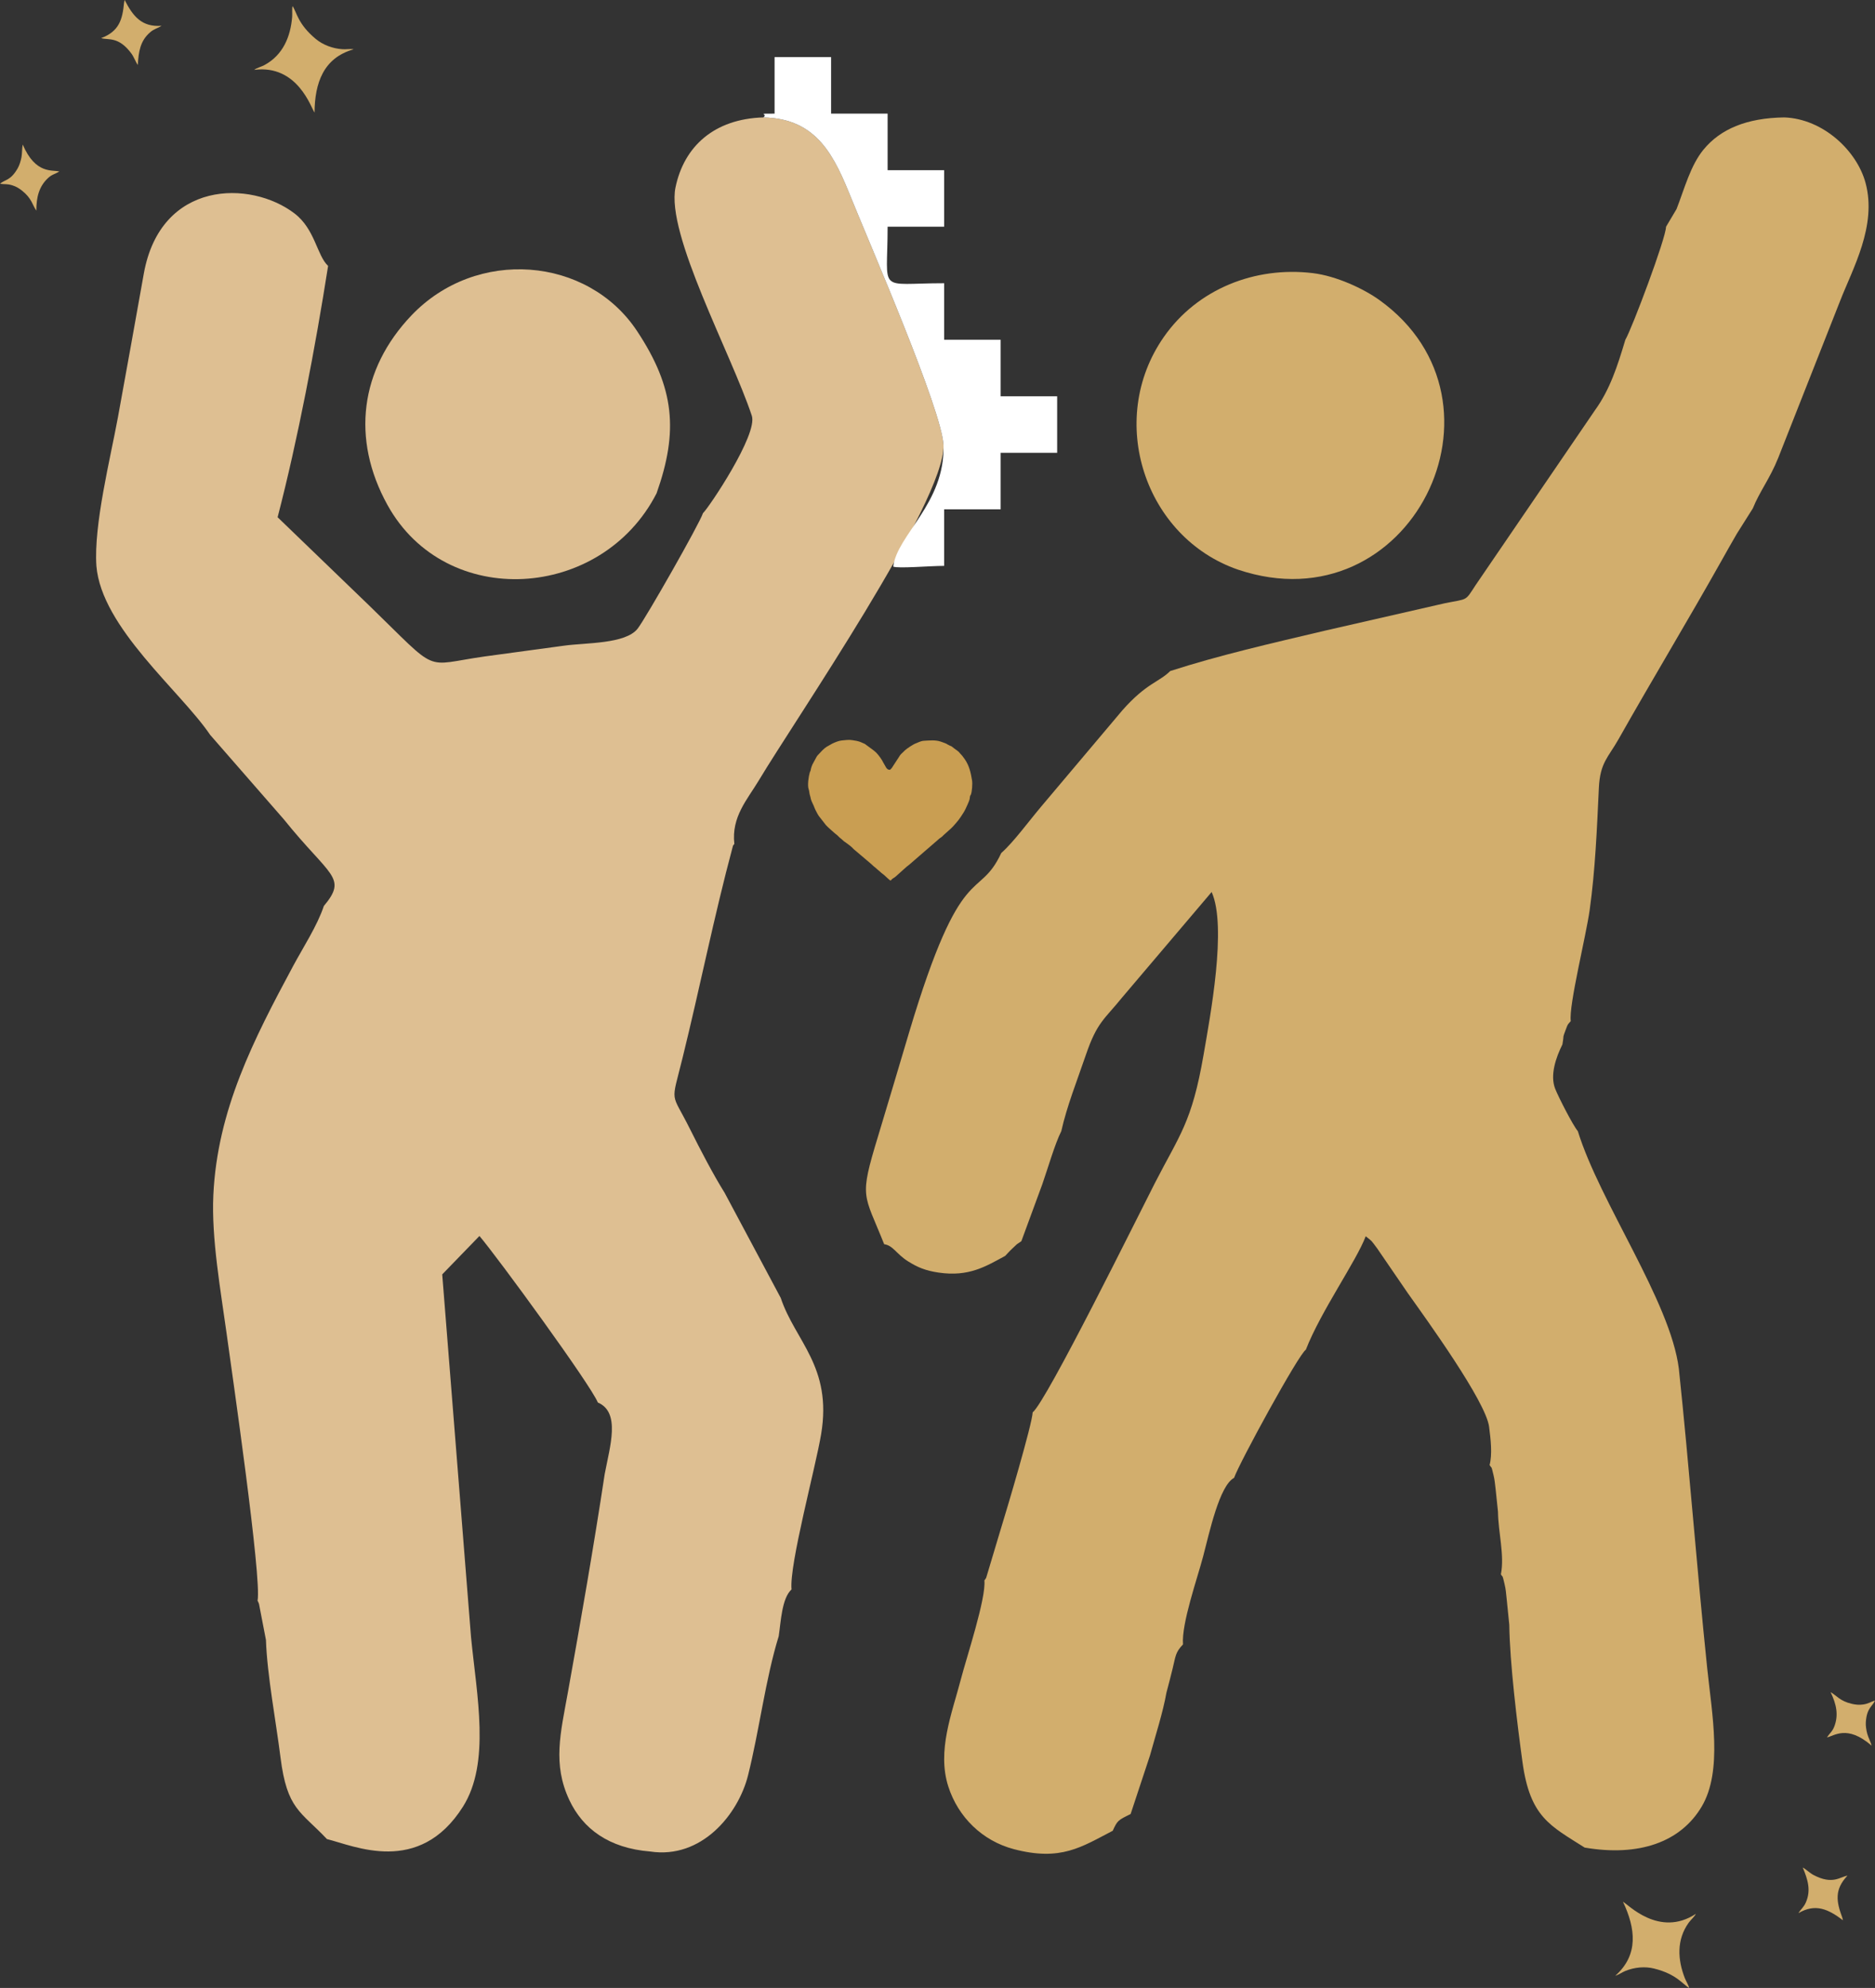 <?xml version="1.0" encoding="UTF-8"?>
<!DOCTYPE svg PUBLIC "-//W3C//DTD SVG 1.1//EN" "http://www.w3.org/Graphics/SVG/1.1/DTD/svg11.dtd">
<!-- Creator: CorelDRAW 2020 (64-Bit) -->
<svg xmlns="http://www.w3.org/2000/svg" xml:space="preserve" width="175.559mm" height="186.088mm" version="1.1" style="shape-rendering:geometricPrecision; text-rendering:geometricPrecision; image-rendering:optimizeQuality; fill-rule:evenodd; clip-rule:evenodd"
viewBox="0 0 16763.66 17769.05"
 xmlns:xlink="http://www.w3.org/1999/xlink"
 xmlns:xodm="http://www.corel.com/coreldraw/odm/2003">
 <rect x="0" y="0" width="16763.66" height="17769.05" fill="#333333" stroke="none"/>
 <defs>
  <style type="text/css">
   <![CDATA[
    .fil1 {fill:#D2AE6D}
    .fil0 {fill:#DEBF92}
    .fil3 {fill:#C99E52}
    .fil4 {fill:#D2AE6D}
    .fil2 {fill:white}
   ]]>
  </style>
 </defs>
 <g id="Layer_x0020_1">
  <path class="fil0" d="M6285.21 4586.43c-32.32,97.87 -509.41,935.27 -583.69,1031.81 -107.32,139.48 -465.77,126.04 -658.58,153.07 -236.45,33.14 -473.3,63.15 -710.27,96.49 -560.15,78.82 -392.29,165.12 -1031.08,-454.46l-819.57 -790.06c181.42,-698.79 336.66,-1515.66 451.39,-2246.38 -100.56,-93.62 -116.15,-328.42 -300.34,-469.08 -392.18,-299.51 -1196.87,-299.08 -1347.34,537.67 -77.34,430.11 -154.74,868.11 -231.62,1285.45 -68.28,370.65 -217.11,961.05 -192.29,1327.11 44.78,552.11 753.59,1120.64 1017.01,1510.46l659.54 755.97c411.88,512.35 572.49,515.79 356.82,773.88 -57.71,174.66 -186.39,372.15 -274.58,536.37 -353,657.27 -677.69,1286.53 -713.24,2047.51 -18.1,387.39 66.05,854.55 117.62,1230.27 49.16,358.17 316.93,2195.44 277.7,2395.28 5.42,8.68 9.93,20.43 12.74,27.94l62.26 322.76c10.63,314.21 89.89,728.82 130.01,1048.95 58.55,467.31 178.93,480.7 415.41,731.01 242.29,59.55 822.74,331.66 1215.49,-288.85 248.41,-392.44 124.11,-991.69 72.65,-1516.8l-257.54 -3241.82 332.81 -343.32c163.43,192.17 994.7,1330.27 1058.43,1488.47 205.64,87.21 108.24,391 61.26,640.37 -98.29,648.67 -213.2,1307.26 -329.47,1953.29 -64.71,359.59 -138.11,637.86 13.61,960.03 120.42,255.69 352.04,429.83 723.13,459.63 457.38,69.46 786.27,-330.11 874.31,-680.34 100.76,-400.79 155.9,-861.49 274.38,-1244.46 19.22,-127.4 27.3,-338.53 114.6,-417.79 -21.21,-222.77 213.7,-1082.61 264.7,-1388.32 100.83,-604.46 -233.44,-832.43 -361.05,-1216.85l-501.66 -939.57c-101.71,-162.4 -222.56,-395.11 -310.13,-570.74 -172.03,-345.03 -171.52,-208.74 -66.25,-635.55 155.34,-629.72 280.97,-1263.24 448.46,-1887.23 2.13,-14.17 8.78,-17.23 14.54,-24.94 -27.77,-243.89 117.44,-398.09 220.16,-570.15 314.94,-527.56 1664.6,-2490.83 1649.79,-2992.86 -9,-304.9 -662.25,-1807.91 -822.8,-2204.86 -149.22,-368.92 -300.83,-717.6 -788.31,-726.33 -437.37,13.15 -709.02,257.92 -784.98,626.43 -85.88,416.62 497.47,1482.62 682.47,2040.35 55.55,167.48 -384.98,822.7 -436.46,870.22z"/>
  <path class="fil1" d="M14895.24 2027.04c0.33,99.13 -304.86,911.02 -363.63,1010.02 -70.97,237.15 -137.7,444.6 -271.83,630.26l-1065.84 1561.2c-98.48,150.31 -65.32,120.46 -277.5,163.84l-1067.76 244.1c-477.73,112.75 -954.16,221.85 -1386.25,361.57 -98.58,98.71 -213.8,108.11 -428.18,351.52l-724.07 858.32c-117.67,139.46 -248.48,320 -358.38,416.73 -205.35,440.06 -352.15,27.36 -822.62,1599.34 -97.82,326.86 -181.99,614.44 -279.32,934.24 -170.25,559.43 -128.65,501.85 55.19,963.13 80.76,11.41 108.33,87.3 214.42,153.64 87.02,54.43 156.24,82.61 271.44,99.74 272.22,40.49 423.83,-56.11 595.81,-148.86 26.17,-26.53 37.73,-41.79 64.65,-66.59 58.83,-54.18 22.26,-25.21 80.22,-65.03l187.73 -510.29c50.33,-144.29 111.32,-357.45 169.26,-473.17 49.65,-222.03 140.05,-448.52 220.08,-682.49 100.8,-294.71 164.25,-314.4 327.31,-516.4l796.83 -938.67c138.91,307.8 -12.81,1111.22 -72.29,1455.72 -104.47,605.08 -213.46,713.44 -435.95,1147.47 -146.19,285.17 -968.86,1950.97 -1091.74,2047.7 -5.61,110.59 -231.47,869.7 -289.62,1057.68l-126.21 421.17c-3.4,5.9 -9.96,16.33 -15.98,23.73 16.03,160.03 -159.22,686.96 -210.35,883.48 -79.34,304.94 -214.84,638.51 -112.29,958.31 87.84,273.9 305.08,486.44 586.59,560.16 420.77,110.16 604.82,-20.23 883.42,-164.36 42.77,-92.95 46.69,-93.87 160.09,-149.8l173.28 -523.96c49.25,-178.78 116.17,-386.07 146.82,-560.4 19.7,-72.54 37.45,-143.38 54.6,-212.49 28.43,-114.54 23.85,-146.6 93.68,-219.31 -14.9,-186.52 128.76,-591.08 180.59,-789.07 56.69,-216.61 145.63,-630.3 275.9,-699.4 47.94,-136.82 579.39,-1109.08 641.59,-1145.31 134.68,-345.38 451.35,-791.43 535.35,-1014.05 61.94,48.98 43.3,29.47 102.79,108.7l273.63 399.45c164.68,231.86 697.1,965.96 726.72,1194.41 14.99,115.64 29.56,246.38 4.51,342.07 25.29,40.49 11.64,-3.34 33.97,85.25 10.47,41.57 14.89,84.7 19.7,128.18 7.79,70.42 14.05,135.91 21.32,204.64 2.09,185.5 59.72,387.38 26.06,558.81 20.57,35.41 10.06,-7.73 32.16,84.86 12.29,51.5 13.36,77.6 18.94,130.08 8.52,80.06 16.23,158.21 23.89,236.82 3.76,333 70.88,886.47 118.38,1229.41 67.75,489.13 246.13,564.84 555.51,761.26 483.64,82.6 857.75,-47.03 1047.06,-367.65 188.21,-318.78 91.4,-824.49 48.36,-1237.99 -92.91,-892.6 -159.41,-1786.65 -253.44,-2675.66 -76.19,-602.4 -705.52,-1483.79 -902.89,-2122.03 -46.02,-55.45 -172.76,-303.98 -202.48,-378.7 -48.68,-122.34 6.87,-280.58 64.32,-396.41 18.85,-109.2 -3.67,-40.43 30.81,-134.75 21.55,-58.95 18.24,-41.7 43.99,-74.34 -18.89,-140.2 137.11,-760.9 169.44,-995.38 49.53,-359.18 63.95,-709.33 81.79,-1088.41 10.7,-227.11 83.53,-272.31 175.51,-435.13 303.79,-537.72 621.9,-1063.67 923.91,-1601.4 42.87,-76.32 92.61,-165.21 135.1,-237.39l141.96 -225.02c62.96,-155.63 151.08,-262.56 226.99,-451.15l552.31 -1400.35c113.93,-293.42 331.55,-672.74 228.82,-1056.86 -76.67,-286.67 -377.85,-573.2 -726.4,-586.37 -339.57,4.88 -571.74,104.98 -722.07,287.17 -116.71,141.45 -170.4,348.73 -241.45,531.64l-94.27 158.8z"/>
  <path class="fil1" d="M10404.86 3012.67c-517.8,743.01 -169.28,1792.24 663.74,2079.04 1539.91,517.52 2533.47,-1497.58 1264.28,-2409.66 -142.93,-102.72 -386.28,-215.51 -595.52,-240.71 -515.09,-62.04 -1032,140.12 -1332.5,571.33z"/>
  <path class="fil0" d="M3463.78 4512.88c521.63,944.99 1915.58,855.08 2406.33,-103.41 195.74,-552.99 163.58,-940.63 -174.87,-1451.13 -441.04,-665.24 -1436.39,-749.35 -2018.23,-137.5 -457.16,480.69 -539.26,1101.41 -213.24,1692.04z"/>
  <path class="fil2" d="M6824.19 1049.42c487.48,8.74 639.1,357.41 788.31,726.33 160.55,396.95 813.8,1899.96 822.8,2204.86 15.27,517.6 -416.1,800.93 -449.05,1083.83 43.75,18.7 327.39,-6.41 454.84,-6.41l0 -505.29 505.29 0 0 -505.29 505.29 0 0 -505.28 -505.29 0 0 -505.29 -505.29 0 0 -505.29c-605.72,0 -505.28,100.44 -505.28,-505.28l505.28 0 0 -505.29 -505.28 0 0 -505.29 -505.29 0 0 -505.28 -505.29 0 0 505.28c-178.09,0 -50.22,0.24 -101.05,33.69z"/>
 </g>
 <g id="Layer_x0020_1_0">
  <path class="fil3" d="M7962.01 7871.72c7.18,-6.53 15.13,-17.08 23.88,-21.66 16.47,-8.57 30.88,-22.9 44.56,-35.44l74.81 -67.02c0.44,-0.34 1.13,-0.77 1.59,-1.11 24.42,-17.95 46.17,-38.79 69.95,-58.79l184.62 -159.83c17.41,-12.93 32.42,-31.44 51.26,-42.41 8.52,-4.96 17.44,-15.13 24.33,-21.68 23.04,-21.9 66.7,-57.72 84.07,-77.29 47.29,-53.26 53.52,-60.51 91.15,-119.39 15.2,-23.78 27.17,-50.12 38.52,-76.33 6.07,-14 16.76,-37.44 19.19,-52.51 1.12,-6.94 0.78,-13.37 2.42,-19.89 2.86,-11.31 4.34,-7.28 7.79,-15.7 10.35,-25.22 15.57,-97.59 10.67,-126.82 -11.81,-70.35 -24.56,-131.08 -65.13,-189.58 -13.1,-18.89 -25.15,-35.2 -41.61,-51.38 -4.96,-4.88 -9.09,-12.78 -17.24,-18.62l-15.19 -12.13c-2.68,-1.88 -2.94,-1.59 -5.44,-3.09l-12.13 -9.26c-0.52,-0.36 -1.24,-0.76 -1.76,-1.12l-18.34 -14.34c-0.74,-0.54 -5.94,-4.53 -6.2,-4.69 -8.79,-5.59 -9.88,-2.84 -17.04,-7.65l-21.6 -11.14c-12.18,-8.66 -10.22,-4.91 -23.94,-11.7l-33.96 -12.22c-48.02,-16.58 -103.51,-10.06 -151.69,-7.5 -29.29,1.56 -58.8,19.43 -70.44,22.7 -19.22,5.4 -85.31,49.05 -98.57,62.83 -5.45,5.65 -6.9,6.4 -12.38,12.29 -9.78,10.53 -24.83,21.48 -33.11,34.67 -2.71,4.34 -1.01,2.36 -4.29,7.05l-60.44 92.57c-9.63,17.11 -10.63,13.47 -22.14,26.99 -15.9,0.33 -21.37,-3.29 -29.83,-12.04 -1.51,-1.56 -2.29,-2.4 -3.91,-4.6l-25.95 -45.12c-12.16,-27.05 -43.59,-70.75 -65.72,-92.71l-20.49 -17.46c-0.52,-0.41 -1.15,-0.92 -1.63,-1.35l-78.62 -57.91 -41.35 -17.97c-10.76,-3.16 -20.45,-7.12 -32.41,-9.17 -68.05,-11.68 -61.21,-10.53 -133.74,-3.39 -26.2,2.59 -57.16,15.66 -81.26,26.7l-52.56 29.66c-26.15,16.36 -51.08,45.25 -71.74,67.25 -9.18,9.77 -9.81,9.24 -17.16,20.42l-38.47 71.06c-14.63,33.78 -13.09,44.87 -17.35,57.04 -2.44,6.99 -2.95,3.65 -5.81,12.98 -11.2,36.71 -22.14,117.27 -10.56,149.13 7.4,20.39 5.64,40.25 13.16,60.43 4.23,11.37 3.43,14.91 6.98,28.94 6.91,27.28 24.53,52.24 32.86,79.07l7.59 17.25c12.77,23.17 14.64,30.77 30.28,54.52l63.41 81.36c0.4,0.42 0.94,1.03 1.34,1.46 21.73,23.38 47.44,44.07 70.89,65.6 18.12,16.64 27.99,19.95 45.34,39.87 4.12,4.72 14.19,12.19 20.48,17.16l17.67 15.54c0.42,0.41 0.99,0.99 1.4,1.4 7.46,7.19 1.83,2.72 10.26,8 6.52,4.09 6.69,4.6 11.49,8.2 20.58,15.45 43.1,30.94 60.75,48.78 4.71,4.76 2.57,4 9.36,9.81l155.5 131.75c11.93,9.63 20.47,20.67 33.45,29.45l29.21 25.49c20.86,15.97 19.12,18.31 43.04,36.29l7.93 5.72c15.94,13.11 44.91,43.67 60.02,52.54z"/>
  <path class="fil4" d="M15162.01 17106.75c-329.04,215.41 -609.31,-87.93 -651.56,-108.06 112.81,237.88 141.85,474.77 -68.56,660.98 27.56,-6.99 59.13,-29.94 88.52,-42.06 84.2,-34.7 177.5,-42 257.59,-22.13 203.47,50.48 256.31,141.43 313.99,173.58 -4.06,-22.48 -28.79,-62.69 -38.28,-86.95 -64.87,-166.03 -75.36,-343.64 34.17,-496.17 19.15,-26.66 51.72,-53.34 64.14,-79.18z"/>
  <path class="fil4" d="M16517.55 16765.24c-67.94,11.34 -132.91,84.11 -303.9,-5.91 -33.65,-17.72 -69.6,-53.63 -95.95,-66.74 45.92,109.52 74.72,203.62 28.2,310.89 -20.3,46.81 -44.82,59.89 -66.4,96.65 152.66,-88.76 266.11,-35.37 397.28,63.66 -0.08,-1.78 0.5,-2.95 -0.79,-5.26l-5.45 -20.07c-52.16,-140.35 -71.75,-248.32 47.01,-373.22z"/>
  <path class="fil4" d="M16763.66 15199.6c-44.76,14.39 -54.35,27.74 -105.68,35.64 -37.26,5.74 -70.65,1.29 -100.3,-5.47 -107.69,-24.57 -137.13,-74.25 -191.05,-104.84 52.12,107.97 72.84,204.63 32.89,307.83 -17.58,45.42 -39.07,56.61 -65.5,96.57 61.92,-9.77 177.83,-118.22 399.49,74.29 -6.96,-30.43 -29.77,-72.37 -38.85,-105.68 -9.15,-33.5 -14.97,-72.87 -13.13,-102.79 8.16,-131.87 60.62,-141.84 82.14,-195.55z"/>
  <path class="fil4" d="M2272.84 624.49c390.04,-50.43 510.04,344.76 539.28,381.29 2.18,-263.26 79.31,-489.13 349.85,-564.98 -27.84,-5.73 -66.27,1.17 -98.01,-0.74 -90.89,-5.47 -178.05,-39.58 -241.46,-92.37 -161.12,-134.14 -169.02,-239 -206.92,-293.09 -6.15,22 -1.41,68.96 -3.47,94.94 -13.99,177.7 -81.97,342.11 -247.03,431.65 -28.85,15.65 -69.8,25.46 -92.24,43.29z"/>
  <path class="fil4" d="M904.01 340.92c66.1,19.41 156.28,-17.76 270.93,137.81 22.56,30.61 39.27,78.6 57.26,101.88 6.42,-118.59 21.51,-215.82 110.14,-292.08 38.68,-33.27 66.44,-34.37 101.89,-58.05 -176.09,13.33 -254.91,-84.16 -329.8,-230.48 -0.7,1.63 -1.74,2.43 -1.58,5.08l-3.84 20.44c-14.25,149.05 -43.68,254.76 -205.01,315.39z"/>
  <path class="fil4" d="M-0 1642.69c46.56,6.55 61.01,-1.28 110.64,13.98 36.03,11.08 64.14,29.64 87.88,48.65 86.21,69.06 91.05,126.6 126.24,177.63 0.16,-119.88 23.65,-215.92 104.6,-291.37 35.63,-33.22 59.84,-33.93 101.04,-58.36 -59.99,-18.19 -211.58,28.88 -327.14,-241.01 -7,30.42 -4.76,78.11 -11.11,112.05 -6.37,34.13 -18.29,72.1 -33,98.23 -64.82,115.12 -116.38,101.23 -159.16,140.18l0 0.01z"/>
 </g>
</svg>
